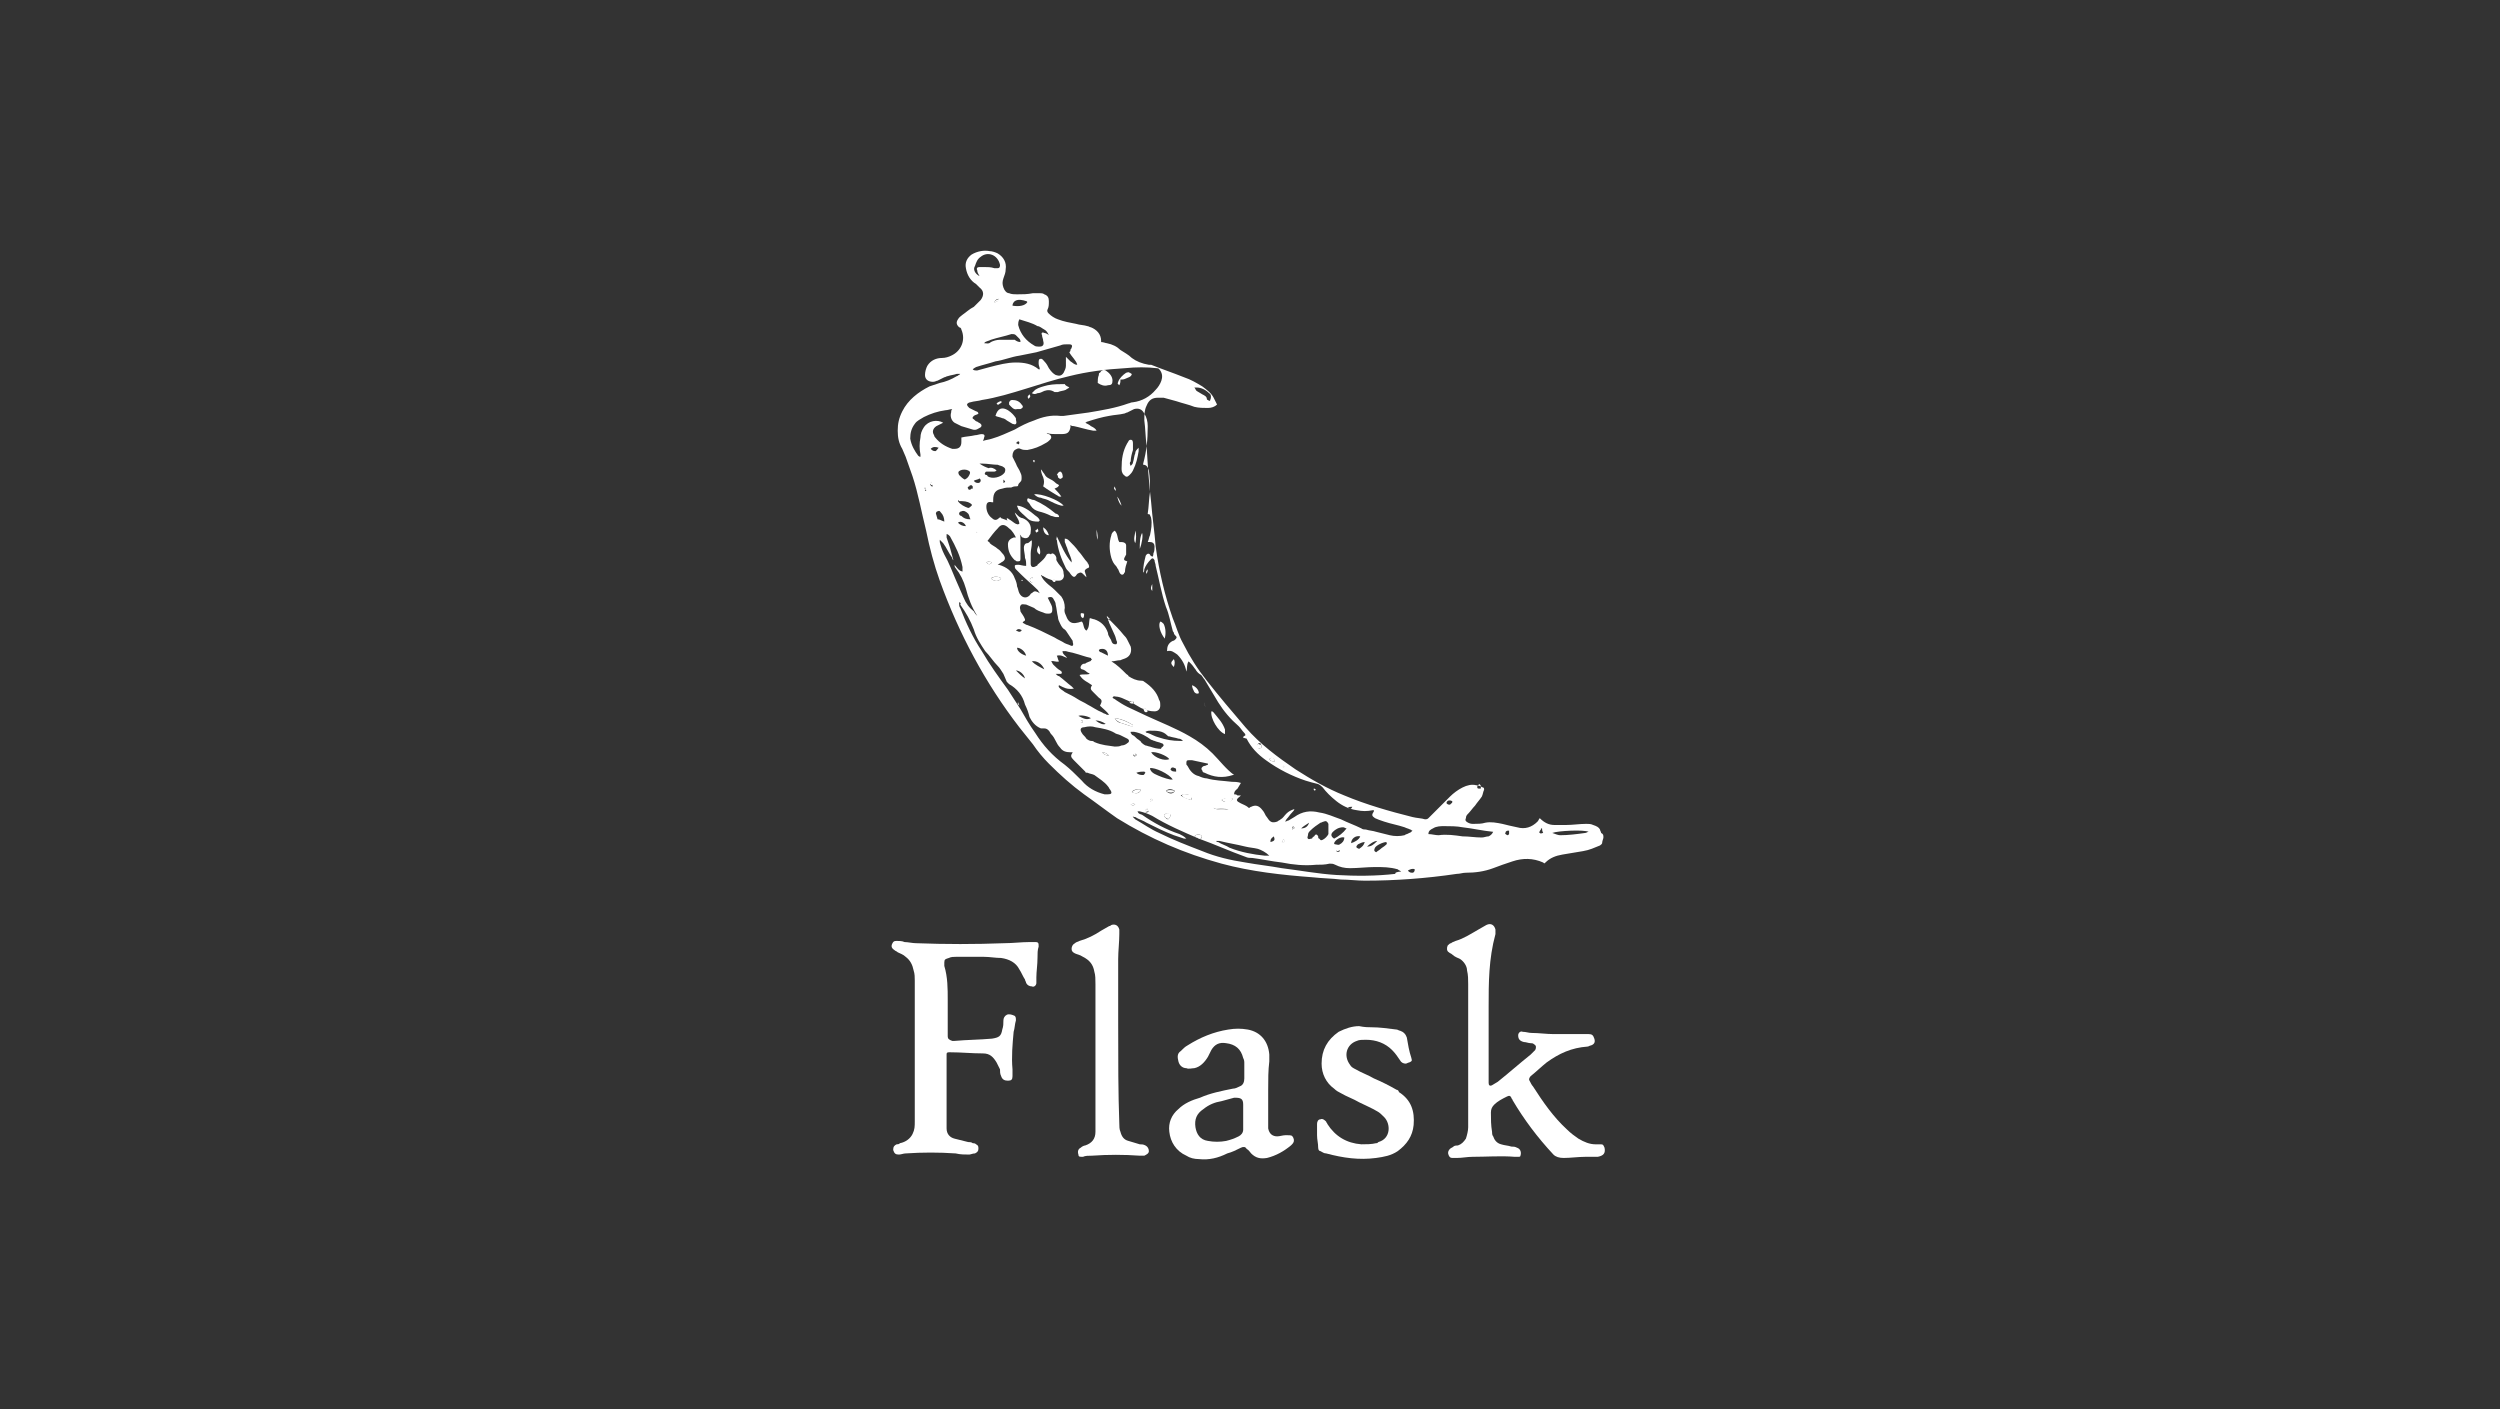<?xml version="1.0" encoding="utf-8"?>
<!-- Generator: Adobe Illustrator 25.0.0, SVG Export Plug-In . SVG Version: 6.00 Build 0)  -->
<svg version="1.1" id="Layer_1" xmlns="http://www.w3.org/2000/svg" xmlns:xlink="http://www.w3.org/1999/xlink" x="0px" y="0px"
	 viewBox="0 0 220 124" style="enable-background:new 0 0 220 124;" xml:space="preserve">
<rect x="0" y="0" width="220" height="124" fill="#333333" stroke="none"/>
<style type="text/css">
	.st0{fill:#FFFFFF;}
</style>
<g>
	<path class="st0" d="M141.1,73.7c0,0.1-0.1,0.3-0.1,0.4c0,0.2-0.1,0.2-0.2,0.3c-0.5,0.2-0.9,0.4-1.5,0.5c-0.6,0.1-1.2,0.2-1.8,0.3
		c-0.6,0.1-1.1,0.3-1.5,0.7c-0.1,0.1-0.1,0.1-0.2,0c-0.9-0.4-1.8-0.4-2.7-0.1c-0.6,0.2-1.2,0.4-1.7,0.6c-0.8,0.3-1.6,0.4-2.4,0.4
		c-0.3,0-0.5,0.1-0.8,0.1c-2.7,0.4-5.4,0.6-8.1,0.6c-0.7,0-1.4-0.1-2.1-0.1c-0.8-0.1-1.6-0.1-2.5-0.2c-2.7-0.2-5.4-0.5-8-1.2
		c-3.3-0.9-6.3-2.2-9.2-4c-1-0.7-1.9-1.4-2.9-2.1c-1.1-0.8-2.1-1.7-3.1-2.7c-0.5-0.5-1-1.1-1.4-1.7c-0.4-0.5-0.8-1-1.2-1.5
		c-3-3.9-5.3-8.2-7-12.9c-0.5-1.4-0.9-2.9-1.2-4.4c-0.4-1.6-0.7-3.3-1.2-4.8c-0.2-0.6-0.4-1.1-0.6-1.7c-0.1-0.2-0.2-0.5-0.3-0.7
		c-0.3-0.5-0.4-1-0.4-1.6c0-0.6,0.1-1.1,0.4-1.7c0.5-1,1.4-1.7,2.4-2.2c0.3-0.1,0.6-0.2,0.9-0.3c0.5-0.1,1-0.3,1.5-0.6
		c0.1,0,0.1-0.1,0.2-0.1c0,0,0,0,0.1-0.1c-0.1,0-0.2,0-0.3,0c-0.3,0.1-0.5,0.1-0.8,0.2c-0.1,0-0.2,0.1-0.3,0.1
		c-0.2,0.1-0.4,0.2-0.6,0.3c-0.1,0-0.2,0.1-0.4,0.1c-0.4,0-0.7-0.2-0.7-0.6c0-0.3,0.1-0.6,0.2-0.8c0.3-0.5,0.8-0.7,1.3-0.7
		c0.3,0,0.6-0.1,0.8-0.2c0.9-0.4,1.3-1.4,0.9-2.3c0-0.1-0.1-0.2-0.2-0.2c-0.2-0.2-0.3-0.4-0.1-0.7c0.1-0.2,0.3-0.3,0.4-0.4
		c0.3-0.2,0.6-0.5,1-0.7c0.2-0.2,0.4-0.4,0.6-0.6c0.3-0.4,0.3-0.8-0.1-1.1c-0.1-0.1-0.2-0.2-0.3-0.3c-0.5-0.3-0.8-0.8-0.9-1.4
		c-0.1-0.5,0.1-0.9,0.5-1.2c0.5-0.3,1.1-0.4,1.6-0.3c0.2,0,0.5,0.1,0.7,0.2c0.5,0.3,0.8,0.8,0.7,1.4c0,0.3-0.1,0.5-0.2,0.8
		c-0.1,0.3-0.1,0.5,0,0.8c0.1,0.3,0.3,0.5,0.5,0.5c0.2,0.1,0.5,0.1,0.7,0.1c0.5,0,0.9,0,1.4-0.1c0.2,0,0.4,0,0.6,0
		c0.1,0,0.3,0,0.4,0.1c0.3,0.1,0.4,0.3,0.4,0.6c0,0.3,0,0.5-0.1,0.7c-0.1,0.2,0,0.3,0.1,0.4c0.2,0.2,0.5,0.4,0.8,0.5
		c0.5,0.2,1.1,0.3,1.6,0.4c0.3,0.1,0.7,0.1,1,0.2c0.1,0,0.2,0.1,0.3,0.1c0.5,0.2,0.9,0.6,0.9,1.2c0,0,0,0.1,0,0.1
		c0.2,0,0.4,0.1,0.5,0.1c0.5,0.1,0.9,0.3,1.2,0.6c0.3,0.2,0.7,0.4,1,0.7c0.4,0.3,0.9,0.5,1.5,0.6c0.1,0,0.1,0,0.2,0
		c1,0.4,1.9,0.7,2.9,1.1c0.6,0.2,1.1,0.5,1.6,0.8c0.4,0.3,0.8,0.6,1,1c0.1,0.2,0.2,0.4,0.3,0.6c-0.2,0.2-0.5,0.3-0.8,0.3
		c-0.4,0-0.8,0-1.2-0.1c-0.5-0.2-1-0.3-1.6-0.5c-0.4-0.1-0.7-0.2-1.1-0.3c-0.2,0-0.4,0-0.5,0c-0.5,0-0.8,0.2-1,0.7
		c-0.2,0.4-0.2,0.8-0.2,1.3c0.1,0.7,0.1,1.5,0.2,2.2c0.1,1.7,0.2,3.3,0.4,5c0.1,1.3,0.3,2.6,0.4,3.9c0.3,2.2,0.8,4.3,1.5,6.3
		c0.3,0.7,0.5,1.5,0.9,2.2c0.6,1.2,1.3,2.3,2.1,3.3c1.1,1.4,2.2,2.7,3.4,4.1c1.3,1.5,2.8,2.6,4.4,3.7c1.4,0.9,2.8,1.7,4.3,2.3
		c1.9,0.8,4,1.4,6,1.9c0.4,0.1,0.8,0.1,1.1,0.2c0.1,0,0.2,0,0.3-0.1c0.2-0.2,0.5-0.5,0.7-0.7c0.4-0.4,0.8-0.8,1.2-1.2
		c0.3-0.3,0.7-0.6,1.1-0.8c0.4-0.2,0.8-0.3,1.2-0.2c0.2,0,0.4,0.1,0.6,0.2c0.1,0,0.1,0.1,0.1,0.2c-0.1,0.2-0.1,0.4-0.2,0.6
		c-0.2,0.3-0.4,0.5-0.6,0.8c-0.2,0.2-0.4,0.5-0.6,0.7c-0.1,0.1-0.2,0.2-0.2,0.4c-0.1,0.2,0,0.3,0.2,0.4c0.2,0.1,0.3,0.1,0.5,0.1
		c0.3,0,0.7,0,1-0.1c0.5-0.1,1,0,1.5,0.1c0.4,0.1,0.8,0.2,1.3,0.3c0.7,0.2,1.3,0,1.8-0.5c0.1-0.1,0.1-0.2,0.2-0.3
		c0.4,0.4,0.8,0.6,1.3,0.6c0.3,0,0.7,0,1,0c0.6,0,1.2-0.1,1.8-0.1c0.2,0,0.4,0,0.6,0.1c0.3,0.1,0.5,0.2,0.6,0.4
		c0,0.1,0.1,0.2,0.1,0.3C141.1,73.4,141.1,73.5,141.1,73.7z M109.6,64.7c0-0.1-0.1-0.2-0.1-0.2c-0.2-0.2-0.3-0.4-0.5-0.6
		c-0.7-0.6-1.3-1.3-1.8-2.1c-0.4-0.7-0.8-1.3-1.2-2c-0.1-0.1-0.2-0.3-0.3-0.4c-0.2-0.1-0.4-0.3-0.5-0.5c-0.1-0.1-0.2-0.3-0.4-0.5
		c-0.1-0.1-0.1-0.1-0.2-0.2c-0.2,0.3-0.1,0.6-0.2,0.9c-0.1-0.6-0.4-1.1-0.8-1.5c-0.3-0.2-0.5-0.4-0.9-0.3c0-0.4,0.1-0.7,0.5-0.9
		c0.1,0,0.2-0.1,0.2-0.1c0.1-0.1,0.2-0.2,0.1-0.3c-0.1-0.1-0.2-0.2-0.2-0.3c0-0.1-0.1-0.1-0.1-0.2c-0.2-0.7-0.3-1.4-0.6-2.1
		c-0.4-1.2-0.6-2.4-0.9-3.6c0-0.2-0.1-0.3-0.1-0.5c-0.1-0.2-0.2-0.2-0.3-0.1c-0.3,0.3-0.5,0.6-0.6,0.9c0,0.1,0,0.2-0.1,0.3
		c0-0.1,0-0.1,0-0.1c0-0.5,0.1-0.9,0.2-1.3c0-0.1,0.1-0.2,0.1-0.2c0.1-0.1,0.2-0.1,0.3,0c0,0.1,0.1,0.1,0.2,0.2
		c0.1-0.1,0.1-0.2,0.1-0.3c0.1-0.2,0.1-0.4,0.1-0.6c0-0.2-0.1-0.4-0.4-0.4c-0.1,0-0.1,0-0.2,0c0.1-0.2,0.1-0.4,0.2-0.6
		c0.1-0.5,0.2-1,0.1-1.5c0-0.1-0.1-0.2-0.1-0.3c-0.1-0.1-0.2,0-0.2-0.1c0.1-0.6,0.1-1.3,0.2-1.9c0-0.6,0-1.3-0.1-1.9
		c-0.1-0.3-0.2-0.5-0.5-0.5c0,0,0-0.1,0-0.1c0.3-1.1,0.4-2.1,0.4-3.3c0-0.4-0.1-0.8-0.3-1.1c-0.2-0.4-0.5-0.5-0.9-0.4
		c-0.2,0.1-0.4,0.2-0.6,0.3c-0.1,0-0.2,0.1-0.3,0.1c-0.4,0.1-0.8,0.1-1.3,0.2c-0.6,0.1-1.3,0.3-1.9,0.5c-0.1,0-0.1,0.1-0.2,0.1
		c0.2,0.1,0.4,0.2,0.5,0.3c0.2,0.1,0.4,0.2,0.5,0.4c-0.1,0-0.2,0-0.3,0c-0.6-0.1-1.2-0.3-1.7-0.4c-0.1,0-0.2,0-0.3-0.1
		c0,0.1,0,0.1,0,0.2c-0.1,0.5-0.3,0.6-0.8,0.6c-0.2,0-0.4,0-0.5,0c-0.3,0-0.5,0-0.8-0.1c0.1,0.1,0.1,0.1,0.2,0.1
		c0.2,0.1,0.3,0.3,0.1,0.5c-0.1,0.1-0.2,0.2-0.4,0.3c-0.5,0.3-1,0.5-1.6,0.6c-0.2,0-0.4,0-0.6-0.1c-0.2-0.1-0.3,0-0.5,0.1
		c-0.2,0.2-0.2,0.4-0.2,0.6c0.1,0.2,0.2,0.4,0.3,0.6c0.1,0.3,0.3,0.5,0.4,0.8c0.1,0.2,0.1,0.3,0.1,0.5c0,0.1,0,0.2-0.1,0.3
		c-0.1,0.1-0.2,0.2-0.2,0.3c0,0.1-0.1,0.1-0.2,0.1c-0.1,0-0.2,0-0.4,0.1c-0.3,0-0.5,0-0.8,0.1c-0.6,0.1-0.8,0.4-0.8,1
		c0,0.1,0,0.1,0,0.2c-0.1,0-0.1,0-0.1,0c-0.4-0.1-0.5,0.1-0.5,0.4c0,0.4,0.2,0.8,0.5,1c0.2,0.2,0.4,0.2,0.6,0c0.1-0.1,0.2-0.1,0.2,0
		c0.3,0.1,0.6,0.2,0.9,0.4c0.5,0.3,0.8,0.8,0.8,1.4c0,0.6,0,1.2,0,1.8c0,0.2-0.1,0.2-0.3,0.2c-0.1,0-0.1-0.1-0.2-0.1
		c-0.4-0.4-0.6-0.8-0.6-1.4c0-0.3,0.2-0.5,0.5-0.6c0.1,0,0.1,0,0.2,0c-0.1-0.2-0.3-0.6-0.6-0.8c-0.4-0.4-0.7-0.4-1,0
		c-0.3,0.3-0.6,0.7-0.9,1.1c0.1,0.1,0.2,0.1,0.2,0.2c0.2,0.2,0.5,0.3,0.7,0.5c0.2,0.1,0.3,0.3,0.5,0.5c0.2,0.3,0.2,0.5-0.2,0.7
		c-0.1,0.1-0.2,0.1-0.3,0.2c0,0,0,0,0,0c0,0,0,0,0.1,0c0.7,0.2,1.2,0.6,1.4,1.2c0.1,0.2,0.2,0.5,0.2,0.7c0.1,0.2,0.1,0.4,0.2,0.6
		c0.2,0.4,0.6,0.5,0.9,0.2c0.1-0.1,0.1-0.2,0.2-0.2c0.2-0.2,0.3-0.2,0.5-0.1c0.1,0,0.1,0.1,0.2,0.1c-0.1-0.1-0.1-0.2-0.2-0.3
		c-0.5-0.5-1-0.9-1.5-1.4c-0.1-0.1-0.3-0.3-0.4-0.4c-0.1-0.1-0.1-0.2-0.1-0.3c0-0.1,0.2-0.1,0.3-0.1c0.2,0,0.4,0.1,0.7,0.1
		c0-0.3,0-0.5-0.1-0.7c0-0.3-0.1-0.6-0.1-0.9c0-0.2,0.1-0.4,0.3-0.4c0.1,0,0.2-0.1,0.3-0.2c0,0,0.1,0,0.1-0.1c0,0.1,0,0.2,0,0.3
		c0,0.3-0.1,0.6-0.1,0.9c0,0.3,0,0.6,0,0.9c0,0.3,0.2,0.4,0.5,0.2c0,0,0.1,0,0.1-0.1c0.2-0.2,0.5-0.4,0.7-0.7c0-0.1,0.1-0.1,0.1-0.2
		c0.1-0.1,0.3-0.1,0.4,0c0.1,0.1,0.2,0.2,0.3,0.3c0.2,0.2,0.3,0.5,0.5,0.7c0.2,0.2,0.3,0.4,0.3,0.7c0.1,0.3-0.1,0.6-0.4,0.6
		c-0.2,0-0.3,0-0.5,0c-0.3-0.1-0.6-0.2-0.9-0.4c-0.1,0-0.1-0.1-0.2-0.1c0.1,0.3,0.3,0.5,0.5,0.7c0.2,0.2,0.5,0.4,0.7,0.6
		c0.2,0.2,0.4,0.4,0.6,0.6c0.2,0.3,0.3,0.6,0.3,1c-0.1,0.4,0.1,0.6,0.2,0.9c0.2,0.4,0.5,0.5,0.9,0.4c0.1,0,0.3-0.1,0.4-0.1
		c0.2,0.2,0.1,0.6,0.4,0.8c0.3-0.3,0.2-0.7,0.3-1.1c0.1,0,0.3,0.1,0.4,0.1c0.6,0.2,1,0.6,1.2,1.2c0,0.2,0.1,0.3,0.2,0.5
		c0.1,0.1,0.1,0.3,0.2,0.4c0.1,0.1,0.2,0.1,0.3,0.1c0.1,0,0.1-0.2,0.1-0.2c-0.1-0.2-0.1-0.4-0.2-0.6c-0.2-0.4-0.3-0.7-0.5-1.1
		c0-0.1-0.1-0.2-0.1-0.3c0,0,0,0,0,0c0.1,0,0.1,0.1,0.2,0.1c0.4,0.4,0.8,0.8,1.2,1.3c0.1,0.1,0.2,0.2,0.3,0.4
		c0.1,0.2,0.2,0.4,0.3,0.6c0.1,0.4,0,0.8-0.4,1c-0.2,0.1-0.3,0.1-0.5,0.2c-0.3,0-0.5,0.1-0.8,0.1c0.5,0.3,0.9,0.7,1.3,1.1
		c0.1,0.1,0.2,0.1,0.2,0.2c0.3,0.2,0.7,0.4,1.1,0.4c0.1,0,0.2,0,0.3,0.1c0.6,0.4,1.1,0.9,1.3,1.6c0.1,0.1,0.1,0.3,0.1,0.5
		c0,0.3-0.2,0.5-0.5,0.5c-0.4,0-0.8-0.1-1.2-0.3c-0.5-0.3-1-0.6-1.5-0.8c-0.2-0.1-0.5-0.2-0.7-0.2c-0.1,0-0.2-0.1-0.3,0.1
		c0.1,0.1,0.2,0.1,0.3,0.2c0.3,0.2,0.6,0.4,1,0.6c0.6,0.3,1.1,0.5,1.7,0.8c1.3,0.6,2.6,1.1,3.8,1.8c0.7,0.4,1.4,0.9,2,1.5
		c0.6,0.6,1.2,1.4,1.9,1.9c0,0-0.1,0-0.1,0c-0.9,0.3-1.7,0.2-2.5-0.2c-0.1,0-0.2-0.1-0.2-0.2c-0.1-0.1-0.1-0.2,0-0.3
		c0.1-0.1,0.2-0.1,0.2-0.1c0.1,0,0.2-0.1,0.3-0.1c0,0,0,0,0-0.1c-0.5-0.1-0.9-0.2-1.4-0.3c-0.1,0-0.2,0-0.3,0
		c-0.2,0-0.2,0.1-0.2,0.3c0,0.1,0,0.1,0.1,0.2c0.2,0.4,0.5,0.8,1,0.9c0.2,0.1,0.5,0.2,0.7,0.2c0.7,0.2,1.4,0.2,2.2,0.3
		c0.2,0,0.5,0,0.8,0.1c-0.1,0.2-0.2,0.3-0.3,0.5c-0.1,0.1-0.3,0.2-0.3,0.5c0.1,0,0.2,0,0.3,0.1c0.1,0,0.2,0,0.3,0
		c-0.1,0.1-0.1,0.1-0.1,0.1c-0.4,0.3-0.3,0.4,0.1,0.6c0.2,0.1,0.5,0.2,0.7,0.4c0.1,0,0.1-0.1,0.2-0.1c0.4-0.2,0.7-0.1,1,0.3
		c0.1,0.1,0.2,0.3,0.3,0.5c0.1,0.1,0.2,0.3,0.3,0.4c0.2,0.2,0.4,0.2,0.7,0.1c0.1-0.1,0.2-0.1,0.3-0.2c0.2-0.1,0.3-0.3,0.5-0.5
		c0.2-0.2,0.4-0.3,0.7-0.4c0,0.1-0.1,0.2-0.2,0.3c-0.2,0.2-0.3,0.4-0.5,0.6c0,0.1-0.1,0.1-0.1,0.2c0,0,0,0,0,0
		c0.1,0,0.2-0.1,0.3-0.1c0.2-0.1,0.3-0.2,0.5-0.3c0.7-0.5,1.4-0.6,2.2-0.4c0.7,0.1,1.3,0.4,1.9,0.6c0.6,0.3,1.2,0.5,1.8,0.8
		c0.1,0.1,0.3,0.1,0.4,0.1c0.3,0.1,0.6,0.1,0.9,0.2c0.4,0.1,0.8,0.2,1.2,0.3c0.4,0.1,0.9,0.1,1.3,0c0.1-0.1,0.3-0.1,0.4-0.2
		c0.1,0,0.2-0.1,0.3-0.2c-0.1,0-0.1-0.1-0.2-0.1c-0.2-0.1-0.3-0.1-0.5-0.2c-0.6-0.2-1.2-0.3-1.8-0.5c-0.3-0.1-0.6-0.2-0.8-0.3
		c-0.3-0.2-0.3-0.3-0.1-0.6c0,0,0,0,0-0.1c0,0-0.1,0-0.1,0c-0.5,0.1-0.9,0.1-1.4,0c-0.7-0.1-1.3-0.4-1.8-0.8
		c-0.5-0.4-0.9-0.8-1.2-1.2c-0.1-0.1-0.2-0.2-0.4-0.3c-0.4-0.1-0.8-0.2-1.1-0.3c-1.2-0.4-2.4-1-3.5-1.8c-0.7-0.5-1.3-1.1-1.7-1.9
		C109.3,64.9,109.3,64.9,109.6,64.7z M86.5,38.8c0.3-0.1,0.5-0.1,0.8-0.2c0.7-0.2,1.3-0.5,2-0.8c0.5-0.3,1.1-0.6,1.7-0.8
		c0.7-0.3,1.5-0.5,2.3-0.4c0.1,0,0.2,0,0.3,0c0.7-0.1,1.5-0.2,2.2-0.3c1.2-0.2,2.4-0.4,3.5-0.8c0.1,0,0.2-0.1,0.4-0.1
		c0.8-0.1,1.5-0.5,2-1.1c0.2-0.2,0.4-0.5,0.5-0.8c0.1-0.3,0.1-0.6-0.1-0.9c-0.1-0.1-0.1-0.2-0.3-0.2c-0.9-0.1-1.8-0.1-2.8,0
		c-1.7,0.1-3.3,0.3-4.9,0.7c-1.3,0.3-2.5,0.7-3.8,1.1c-1.3,0.4-2.6,0.8-3.9,1c-0.3,0.1-0.7,0.1-1,0.2c-0.1,0-0.3,0.1-0.3,0.2
		c0,0.1,0.1,0.2,0.2,0.3c0.2,0.1,0.4,0.2,0.6,0.3c0.1,0,0.2,0.1,0.2,0.2c-0.1,0.1-0.3,0.1-0.4,0.2c-0.1,0.1-0.2,0.2,0,0.3
		c0.1,0.1,0.2,0.2,0.3,0.2c0.1,0.1,0.2,0.1,0.3,0.2c0.1,0.1,0.1,0.2,0,0.3c-0.2,0.1-0.4,0.3-0.7,0.2c-0.3-0.1-0.7-0.2-1-0.3
		c-0.2-0.1-0.4-0.2-0.6-0.3c-0.3-0.2-0.4-0.6-0.3-0.9c0-0.1,0-0.2,0.1-0.3c-0.2,0-0.4,0.1-0.6,0.1c-0.7,0.1-1.3,0.3-1.9,0.6
		c-0.3,0.2-0.6,0.3-0.8,0.6c-0.3,0.4-0.4,0.8-0.4,1.3c0.1,0.6,0.4,1.1,0.7,1.5c0,0,0.1,0.1,0.2,0.1c0-0.1,0-0.1,0-0.1
		c0,0,0-0.1,0-0.1c-0.1-0.5-0.1-1,0-1.5c0-0.3,0.1-0.6,0.3-0.9c0.4-0.6,1.2-0.7,1.7-0.4c-0.2,0.1-0.4,0.2-0.6,0.3
		c-0.3,0.2-0.4,0.5-0.2,0.8c0,0.1,0.1,0.2,0.1,0.2c0.4,0.5,0.9,0.8,1.5,1c0.1,0,0.2,0,0.2,0c0.4,0,0.6-0.2,0.6-0.6
		c0-0.1,0-0.3,0-0.4c0.4-0.1,0.8-0.1,1.2-0.2c0.2,0,0.4-0.1,0.6-0.1c0.2,0,0.3,0.1,0.2,0.3C86.6,38.5,86.6,38.6,86.5,38.8z
		 M123.3,76.7C123.3,76.7,123.3,76.6,123.3,76.7c-0.1-0.1-0.2-0.1-0.3-0.2c-0.7-0.2-1.3-0.2-2-0.2c-0.7,0-1.5,0.1-2.2,0.1
		c-0.5,0-0.9-0.1-1.3-0.3c-0.2-0.1-0.3-0.1-0.5-0.1c-0.4,0.1-0.8,0.1-1.2,0.1c-1,0.1-2,0-3-0.2c-0.9-0.1-1.8-0.3-2.6-0.4
		c-0.2,0-0.4,0-0.6-0.1c-1.4-0.5-2.7-1.1-4.1-1.6c-1.4-0.6-2.8-1.2-4.1-2c-0.4-0.2-0.7-0.3-1.1-0.4c0,0-0.1,0-0.2,0
		c0.1,0.2,0.1,0.2,0.4,0.3c1,0.7,2.1,1.3,3.3,1.7c0.2,0.1,0.4,0.2,0.6,0.4c-0.1,0-0.2,0-0.2,0c-0.3-0.1-0.6-0.2-0.9-0.3
		c-0.8-0.3-1.6-0.7-2.4-1.1c-0.3-0.2-0.7-0.3-1-0.5c-0.1,0-0.2,0-0.2-0.1c0,0,0,0,0,0.1c0.1,0.1,0.1,0.1,0.2,0.2
		c0.7,0.4,1.4,0.9,2.1,1.2c1.2,0.6,2.5,1.1,3.8,1.6c1.2,0.5,2.5,0.8,3.8,1c1.1,0.2,2.1,0.3,3.2,0.5c1.6,0.2,3.2,0.5,4.8,0.6
		c1.7,0.1,3.5,0.1,5.2-0.1C122.7,76.8,123,76.7,123.3,76.7z M84.4,53C84.4,53,84.4,53,84.4,53c0,0.2,0,0.4,0.1,0.5
		c0.5,1.3,1.1,2.6,1.9,3.8c0.7,1.2,1.5,2.3,2.3,3.4c0.4,0.6,0.7,1.1,1.1,1.7c0.4,0.7,0.8,1.4,1.3,2.1c0.7,1.1,1.5,2,2.6,2.8
		c0.5,0.4,0.9,0.8,1.3,1.2c0.1,0.1,0.1,0.1,0.2,0.2c0.5,0.6,1.2,1,2,1.2c0.1,0,0.2,0,0.3,0c0.3,0,0.4-0.1,0.2-0.4
		c-0.1-0.1-0.1-0.2-0.2-0.3c-0.3-0.4-0.8-0.7-1.2-1c-0.2-0.1-0.4-0.1-0.6-0.2c-0.1,0-0.2,0-0.2-0.1c-0.2-0.2-0.4-0.4-0.6-0.6
		c-0.1-0.1-0.3-0.3-0.4-0.4c-0.3-0.3-0.3-0.4-0.1-0.7c-0.1,0-0.1,0-0.2,0c-0.4,0-0.7-0.1-0.9-0.4c-0.2-0.2-0.3-0.4-0.4-0.6
		c-0.1-0.2-0.2-0.4-0.4-0.6c-0.1-0.1-0.1-0.2-0.2-0.3c-0.1-0.1-0.2-0.2-0.4-0.2c-0.1,0-0.2,0-0.3,0c-0.5-0.2-0.8-0.6-1-1
		c-0.1-0.4-0.2-0.7-0.4-1.1c-0.2-0.8-0.7-1.4-1.4-1.8c-0.1-0.1-0.1-0.1-0.2-0.2c-0.1-0.2-0.2-0.5-0.3-0.7c-0.2-0.3-0.3-0.5-0.5-0.7
		c-0.4-0.4-0.7-0.9-1.1-1.3c-0.4-0.6-0.8-1.2-1-1.9c-0.3-0.8-0.7-1.5-1.2-2.2C84.6,53.1,84.5,53,84.4,53z M93.2,60.3
		c-0.1,0.1,0,0.2,0.1,0.3c0.1,0.1,0.3,0.2,0.4,0.3c0.4,0.2,0.8,0.4,1.1,0.6c0.3,0.2,0.6,0.3,0.9,0.5c0.4,0.2,0.8,0.5,1.3,0.7
		c0.1,0.1,0.3,0.1,0.4,0.2c0,0,0.1,0,0.2,0c-0.2-0.3-0.5-0.5-0.8-0.8c0.2-0.4,0.2-0.5-0.1-0.7c-0.1-0.1-0.2-0.2-0.2-0.2
		c-0.1-0.1-0.2-0.2-0.3-0.3c-0.2-0.2-0.3-0.3-0.1-0.6c-0.4-0.3-0.8-0.4-1.1-0.9c0.3-0.1,0.6,0,0.9-0.1c-0.1-0.1-0.2-0.1-0.3-0.2
		c-0.1-0.1-0.3-0.2-0.4-0.2c-0.2-0.1-0.1-0.3,0-0.4c0.1-0.1,0.2-0.1,0.3-0.1c0.1-0.1,0.2-0.1,0.4-0.2c0.1,0,0.1-0.1,0.2-0.2
		c-0.1,0-0.1-0.1-0.1-0.1c-0.5-0.1-1-0.3-1.4-0.4c-0.3-0.1-0.5-0.1-0.8-0.2c-0.1,0-0.2,0-0.3,0c0,0.3,0.3,0.4,0.4,0.6
		c-0.3-0.1-0.5-0.3-0.9-0.2c0.1,0.2,0.1,0.4,0.2,0.5c-0.3,0.1-0.5-0.1-0.7,0c0.1,0.1,0.1,0.2,0.2,0.3c0.2,0.2,0.4,0.4,0.6,0.5
		c0.1,0.1,0.2,0.1,0.1,0.3c-0.2,0-0.3,0-0.5,0c0.1,0.1,0.2,0.2,0.3,0.2c0.4,0.3,0.7,0.6,1.1,0.9c0.1,0.1,0.2,0.2,0.2,0.2
		c0,0,0,0,0,0C93.9,60.7,93.6,60.5,93.2,60.3z M85.6,32.5c0.1,0.1,0.2,0.1,0.4,0.1c0.4-0.1,0.7-0.2,1.1-0.3c0.8-0.2,1.5-0.4,2.3-0.4
		c0.7,0,1.4,0.1,2,0.6c0,0,0,0,0.1,0c0-0.2-0.1-0.3-0.1-0.5c0-0.2,0-0.4,0.1-0.4c0.2-0.1,0.3,0.1,0.4,0.2c0.2,0.2,0.3,0.4,0.4,0.6
		c0.2,0.3,0.4,0.5,0.6,0.6c0.3,0.1,0.5,0.1,0.7-0.2c0.1-0.2,0.2-0.4,0.2-0.6c0-0.3,0-0.5,0-0.8c0.1,0.1,0.3,0.3,0.4,0.4
		c0.2,0.1,0.3,0.3,0.6,0.3c-0.1-0.4-0.5-0.7-0.7-1.1c0.1-0.1,0.1-0.1,0.1-0.2c0-0.1,0.1-0.1,0.1-0.2c0.1-0.2,0-0.3-0.2-0.3
		c-0.1,0-0.2,0-0.2,0c-0.2,0-0.4,0-0.6,0.1c-0.7,0.2-1.4,0.4-2.1,0.6c-0.5,0.1-1,0.2-1.5,0.3c-0.7,0.1-1.4,0.4-2.1,0.5
		c-0.6,0.2-1.1,0.3-1.7,0.5C85.9,32.3,85.7,32.4,85.6,32.5z M90,54.8c0.2,0.1,0.3,0.2,0.4,0.2c0.8,0.3,1.6,0.7,2.4,1.1
		c0.3,0.2,0.6,0.3,0.9,0.5c0.2,0.1,0.3,0.1,0.5,0.2c0.2,0.1,0.3,0,0.2-0.3c0,0,0-0.1,0-0.1c-0.2-0.3-0.4-0.6-0.6-0.9
		c0,0-0.1-0.1-0.1-0.1c-0.2-0.1-0.3-0.3-0.4-0.5c-0.1-0.2-0.2-0.4-0.2-0.6c-0.1-0.4-0.1-0.7-0.2-1.1c0-0.2-0.1-0.3-0.2-0.5
		c-0.1-0.2-0.3-0.2-0.5-0.1c0.1,0.2,0.2,0.4,0.3,0.6c0.1,0.2,0.1,0.3,0.1,0.5c0,0.2-0.1,0.3-0.3,0.3c-0.2,0-0.3,0-0.5-0.1
		c-0.3-0.1-0.6-0.2-0.8-0.4c-0.2-0.1-0.5-0.2-0.7-0.3c-0.2,0-0.4-0.1-0.5,0.1c-0.1,0.2,0,0.3,0,0.5c0.1,0.2,0.3,0.4,0.4,0.7
		c0,0,0,0,0,0.1C90.1,54.7,90,54.7,90,54.8z M86,54.2C86,54.2,86.1,54.2,86,54.2c-0.5-0.8-0.8-1.6-1-2.4c-0.2-0.7-0.5-1.3-0.9-1.8
		C84,49.9,84,49.8,84,49.7c0.4,0.5,0.4,0.5,0.7,0.6c0-0.1,0-0.1,0-0.1c0-0.1,0-0.2,0-0.3c-0.2-1-0.6-1.8-1.1-2.7
		c0,0-0.1-0.1-0.1-0.1c0,0-0.1-0.1-0.2-0.1c0,0.1,0,0.2,0,0.3c0.1,0.3,0.2,0.6,0.3,0.9c0.1,0.4,0.2,0.7,0.3,1.1
		c-0.1-0.1-0.1-0.1-0.1-0.2c-0.3-0.4-0.5-0.9-0.8-1.3c-0.1-0.1-0.2-0.2-0.3-0.3c0,0.1,0,0.2,0,0.2c0.1,0.4,0.2,0.7,0.4,1.1
		c0.4,0.7,0.7,1.5,1,2.2c0.2,0.5,0.5,1.1,0.7,1.6c0.2,0.5,0.5,0.9,0.9,1.2C85.8,54,85.9,54.1,86,54.2z M98.1,65.7
		c0.2,0,0.4,0,0.6-0.1c0.2,0,0.4-0.1,0.5-0.2c0.2-0.1,0.2-0.3,0-0.4c-0.2-0.1-0.4-0.2-0.6-0.3c-0.2-0.1-0.4-0.1-0.5-0.2
		c-0.5-0.3-1.1-0.4-1.7-0.5c-0.3-0.1-0.6-0.1-1,0c-0.3,0-0.4,0.2-0.2,0.5c0.1,0.2,0.3,0.3,0.4,0.5c0.1,0.1,0.3,0.2,0.4,0.2
		c0.1,0,0.2,0,0.3,0.1C97,65.6,97.5,65.6,98.1,65.7z M89.7,28.1c-0.1,0.2-0.1,0.4-0.1,0.5c0.2,0.8,0.7,1.4,1.4,1.8
		c0.1,0.1,0.3,0.1,0.5,0.1c0.3,0,0.4-0.2,0.3-0.5c0-0.2-0.1-0.3-0.1-0.5c-0.1-0.2,0-0.3,0.2-0.2c0.1,0,0.3,0.1,0.4,0.2
		c-0.1-0.2-0.2-0.4-0.4-0.5c-0.2-0.1-0.4-0.3-0.6-0.3C90.8,28.4,90.3,28.3,89.7,28.1z M131.4,73.2C131.4,73.2,131.3,73.2,131.4,73.2
		c-1-0.1-1.8-0.3-2.7-0.4c-0.5-0.1-1.1-0.1-1.6-0.1c-0.3,0-0.7,0-1,0.2c-0.2,0.1-0.4,0.2-0.4,0.5c0.3,0,0.6,0.1,0.9,0.1
		c0.7-0.1,1.4,0,2.1,0.1c0.6,0,1.1,0.1,1.7,0.1c0.2,0,0.4-0.1,0.6-0.1C131.2,73.5,131.3,73.4,131.4,73.2z M86.2,24.3
		c-0.1-0.2-0.2-0.3-0.2-0.5c-0.1-0.2,0-0.3,0.2-0.3c0.1,0,0.3,0,0.4,0c0.3,0,0.6,0,0.9,0.1c0.1,0,0.2,0,0.3,0c0.2,0,0.2-0.2,0.2-0.3
		c-0.2-0.9-1.1-1.2-1.7-0.7c-0.3,0.2-0.4,0.5-0.5,0.8C85.6,23.7,85.8,24.1,86.2,24.3z M116.9,73.1C116.9,73.1,116.9,73,116.9,73.1
		c0-0.1,0-0.3,0-0.4c0-0.1,0-0.1,0-0.2c-0.1-0.2-0.2-0.3-0.4-0.2c-0.1,0-0.2,0.1-0.3,0.1c-0.3,0.2-0.6,0.4-0.9,0.7
		c-0.1,0.1-0.2,0.2-0.2,0.4c0,0.1-0.1,0.2,0,0.3c0.1,0.1,0.2,0,0.3,0c0,0,0.1,0,0.1-0.1c0.1-0.1,0.2-0.1,0.2-0.2
		c0.1-0.1,0.2-0.1,0.3,0.1c0,0.1,0,0.2,0.1,0.2c0.1,0.1,0.1,0.2,0.3,0.1c0.2-0.1,0.4-0.3,0.5-0.5C116.9,73.4,116.9,73.2,116.9,73.1z
		 M111.7,75.3C111.7,75.3,111.7,75.3,111.7,75.3c-0.3-0.3-0.7-0.5-1-0.6c-0.4-0.1-0.7-0.1-1.1-0.2c-0.8-0.2-1.5-0.3-2.3-0.5
		c-0.1,0-0.2,0-0.3,0c0.1,0.1,0.1,0.1,0.2,0.1c0.3,0.2,0.7,0.3,1,0.5c1,0.4,2.1,0.6,3.1,0.7C111.5,75.3,111.6,75.3,111.7,75.3z
		 M87.7,41.4C87.7,41.4,87.7,41.4,87.7,41.4c-0.1,0.1-0.2,0.1-0.2,0.1c-0.2,0-0.4,0-0.6,0c-0.1,0-0.2,0-0.2,0.1
		c-0.1,0.1,0,0.2,0.1,0.2c0,0,0.1,0,0.1,0.1c0.4,0.3,1.2,0.1,1.5-0.3c0,0,0,0,0,0c0.1-0.2,0.1-0.4-0.1-0.5c-0.1-0.1-0.3-0.1-0.5-0.2
		c-0.4,0-0.9-0.1-1.3-0.1c-0.1,0-0.2,0-0.3,0c0.3,0.2,0.5,0.3,0.8,0.4C87.2,41.1,87.5,41.2,87.7,41.4z M102.4,65.6
		c0-0.1-0.1-0.2-0.2-0.2c-0.2-0.1-0.4-0.1-0.6-0.2c-0.1,0-0.2-0.1-0.3-0.1c-0.4-0.3-0.9-0.6-1.5-0.7c-0.1,0-0.2,0-0.3,0
		c0,0,0,0,0,0.1c0.1,0.1,0.1,0.2,0.2,0.2c0.2,0.1,0.3,0.3,0.5,0.4c0.1,0.1,0.2,0.1,0.2,0.2c0.1,0.1,0.2,0.2,0.4,0.3
		c0.1,0,0.3,0.1,0.4,0.1c0.3,0.1,0.6,0.2,1,0.2C102.1,65.8,102.3,65.8,102.4,65.6z M89.8,30.1C89.8,30,89.9,30,89.8,30.1
		c0-0.1,0-0.2-0.1-0.3c-0.1-0.1-0.2-0.2-0.3-0.3c-0.1-0.1-0.2-0.1-0.4-0.1c-0.6,0.2-1.2,0.3-1.8,0.5c-0.2,0.1-0.3,0.1-0.5,0.2
		c0,0-0.1,0.1-0.1,0.1c0.2,0,0.4,0.1,0.6-0.1c0.2-0.1,0.5-0.2,0.8-0.2c0.4,0,0.8,0,1.3,0C89.4,30,89.6,30.1,89.8,30.1z M104.1,65.2
		C104.1,65.2,104.1,65.2,104.1,65.2c-0.1-0.1-0.2-0.2-0.4-0.2c-0.3-0.1-0.5-0.1-0.8-0.2c-0.1,0-0.1,0-0.2-0.1
		c-0.4-0.4-0.9-0.4-1.5-0.4c-0.1,0-0.2,0-0.4,0.1c0.1,0.1,0.1,0.1,0.2,0.1c0.3,0.1,0.6,0.3,1,0.4c0.6,0.2,1.2,0.3,1.8,0.3
		C103.9,65.2,104,65.2,104.1,65.2z M136.6,73.3c0.3,0.1,0.5,0.2,0.7,0.2c0.7,0,1.5-0.1,2.2-0.2c0.1,0,0.2-0.1,0.3-0.1
		C139.4,73,137.1,73.1,136.6,73.3z M105.1,34.1c0.1,0.1,0.1,0.2,0.2,0.3c0.2,0.1,0.3,0.2,0.5,0.3c0.2,0.1,0.4,0.2,0.4,0.4
		c0,0,0,0.1,0.1,0.1c0.1,0.1,0.2,0.1,0.2,0c0.1-0.2,0.1-0.5-0.1-0.6c-0.3-0.3-0.7-0.5-1.1-0.5C105.3,34.1,105.3,34.1,105.1,34.1z
		 M101.2,67.6c0,0.2,0.2,0.4,0.4,0.5c0.4,0.2,0.9,0.4,1.4,0.5c0.1,0,0.1,0,0.2,0C102.9,68.1,101.6,67.5,101.2,67.6z M118.5,72.9
		c-0.1,0-0.2-0.1-0.3-0.1c-0.4,0-0.7,0.2-0.9,0.4c-0.2,0.2-0.2,0.4,0.1,0.6C117.8,73.6,118.2,73.3,118.5,72.9z M84.9,42.2
		c0.2-0.1,0.3-0.2,0.4-0.4c0.1-0.2,0.1-0.3-0.1-0.4c-0.2-0.1-0.5-0.1-0.7,0c-0.2,0.1-0.2,0.2-0.1,0.4C84.6,42,84.7,42.1,84.9,42.2z
		 M89.1,26.9c0.6,0.1,1.1,0,1.3-0.3c0,0,0-0.1-0.1-0.1c-0.3-0.1-0.7-0.2-1,0C89.2,26.6,89.1,26.7,89.1,26.9z M85.4,45.7
		c-0.1-0.2-0.1-0.4-0.2-0.5C85,45,84.8,44.9,84.6,45c-0.1,0-0.2,0.1-0.2,0.2c0,0.1,0.1,0.2,0.2,0.2C84.8,45.6,85,45.7,85.4,45.7z
		 M101.3,66.2c0.3,0.5,1.2,0.8,1.6,0.6C102.7,66.5,101.7,66.1,101.3,66.2z M99.7,63.9C99.7,63.9,99.7,63.8,99.7,63.9
		c0-0.1,0-0.1,0-0.1c-0.5-0.3-0.9-0.5-1.5-0.6c0,0-0.1,0-0.1,0c0.1,0.2,0.3,0.4,0.5,0.4c0.3,0.1,0.6,0.2,0.9,0.3
		C99.6,63.9,99.6,63.9,99.7,63.9z M84.3,44.1C84.3,44.1,84.3,44.1,84.3,44.1c0.2,0.3,0.6,0.5,0.9,0.6c0.1,0,0.2-0.1,0.3-0.2
		c0.1-0.1-0.1-0.2-0.1-0.2c-0.3-0.2-0.6-0.2-1-0.2C84.4,44,84.3,44,84.3,44.1z M121.1,75c0.1-0.1,0.3-0.2,0.4-0.3
		c0.1-0.1,0.3-0.2,0.4-0.3c0.1-0.1,0.2-0.1,0.1-0.3c-0.3,0-0.9,0.3-1,0.5C120.9,74.8,120.9,74.9,121.1,75z M83.1,45.9
		c0-0.3-0.1-0.6-0.3-0.8c-0.1-0.1-0.1-0.2-0.3-0.1c-0.1,0-0.2,0.2-0.1,0.3c0,0.1,0.1,0.3,0.1,0.4C82.7,45.7,82.8,45.8,83.1,45.9z
		 M118.3,73.7C118.3,73.7,118.3,73.7,118.3,73.7c-0.3-0.1-0.8,0.2-0.9,0.5c0,0,0,0.1,0.1,0.1c0.1,0,0.3,0.1,0.4,0
		C118.1,74.2,118.3,74,118.3,73.7z M119.7,73.6c-0.4-0.1-0.8,0.2-0.8,0.6C119.2,74.1,119.6,73.9,119.7,73.6z M104.8,70.4
		c0.1-0.1,0.1-0.2,0-0.3c-0.1-0.1-0.2-0.2-0.4-0.2c-0.2,0-0.3,0-0.5,0.1C104.2,70.2,104.5,70.3,104.8,70.4z M107.5,70.4
		c0.3,0.3,0.8,0.2,1-0.1C108.3,70.2,107.8,70.2,107.5,70.4z M97.5,57.7c0-0.4-0.2-0.6-0.5-0.6c-0.1,0-0.2,0-0.3,0.1
		c0,0.1,0.1,0.2,0.2,0.2C97.1,57.5,97.3,57.6,97.5,57.7z M87.2,50.9c0.3,0.3,0.7,0.3,0.9,0C87.9,50.7,87.4,50.7,87.2,50.9z
		 M90.8,58.2c0.3,0.3,0.7,0.5,1.1,0.7C91.7,58.4,91.2,58.1,90.8,58.2z M120.1,74.1c-0.2,0-0.4,0.1-0.6,0.2c-0.2,0.2-0.2,0.3,0.1,0.4
		C119.9,74.5,120,74.4,120.1,74.1z M90.3,57.7c-0.1-0.4-0.5-0.7-0.8-0.7C89.5,57.3,89.9,57.6,90.3,57.7z M102.8,72.1
		c0.2-0.2,0.2-0.3,0.2-0.4c-0.1-0.1-0.3-0.1-0.4-0.1c-0.2,0.1-0.2,0.2-0.1,0.3C102.6,72,102.7,72.1,102.8,72.1z M96,63.2
		c-0.3-0.2-0.9-0.3-1.1-0.2C95.3,63.2,95.6,63.4,96,63.2z M100.4,69.5c-0.3-0.1-0.7,0-0.8,0.2C100,69.9,100.3,69.8,100.4,69.5z
		 M105.7,73.8c0.1-0.2,0.1-0.3,0-0.3c-0.2-0.1-0.4-0.1-0.6,0.1C105.3,73.7,105.5,73.7,105.7,73.8z M103.4,69.6
		c-0.3-0.2-0.6-0.2-0.8,0C102.9,69.9,103.2,69.9,103.4,69.6z M81.9,39.5c0.1,0.1,0.2,0.2,0.4,0.2c0.1,0,0.2-0.2,0.3-0.3
		C82.3,39.3,82.1,39.3,81.9,39.5z M100,68c0.2,0.2,0.4,0.2,0.6,0.2c0.1,0,0.1-0.1,0.2-0.2c0,0-0.1-0.1-0.1-0.1
		C100.5,67.9,100.3,67.9,100,68z M96.4,63.4c0.4,0.3,0.7,0.4,0.9,0.3C97,63.5,96.7,63.4,96.4,63.4z M121.2,74
		c-0.3,0-0.7,0.3-0.9,0.5C120.7,74.5,120.9,74.3,121.2,74z M85,46.3c-0.1-0.3-0.5-0.5-0.7-0.3C84.5,46.2,84.7,46.3,85,46.3z
		 M111,65.8c0-0.2,0-0.3-0.1-0.4c-0.1,0-0.2,0-0.2,0.1c-0.1,0.1-0.1,0.2,0,0.2C110.7,65.9,110.8,65.9,111,65.8z M85.7,42.3
		c0.1,0.2,0.3,0.2,0.4,0.2c0.1,0,0.2-0.1,0.2-0.2c0-0.1,0-0.1-0.1-0.2C86.1,42.2,85.9,42.2,85.7,42.3z M123.9,76.6
		c0.1,0.2,0.3,0.2,0.4,0.2c0.1,0,0.2-0.1,0.2-0.3C124.3,76.4,124.1,76.5,123.9,76.6z M108.1,71.2c-0.4,0-0.9-0.1-1.3-0.1
		C107.1,71.3,107.8,71.3,108.1,71.2z M90.2,59.7c-0.1-0.4-0.5-0.7-0.8-0.7C89.7,59.3,89.9,59.5,90.2,59.7z M127.8,70.5
		c-0.2-0.1-0.4-0.1-0.5,0.1c0,0,0,0.1,0,0.1c0.1,0.1,0.3,0.2,0.4,0C127.8,70.7,127.8,70.6,127.8,70.5z M85.6,43c0-0.1,0-0.2,0-0.2
		c0,0-0.1-0.1-0.1-0.1c-0.1,0-0.2,0-0.2,0.1c-0.1,0-0.2,0.1-0.1,0.2c0,0.1,0.1,0.1,0.2,0.1C85.4,43,85.5,43,85.6,43z M103.5,67.9
		c0-0.2,0-0.3-0.1-0.3c-0.2-0.1-0.3-0.1-0.4,0.1C103.1,67.9,103.3,67.9,103.5,67.9z M114.5,72.9c0.4,0,0.6-0.2,0.7-0.5
		C114.9,72.6,114.7,72.7,114.5,72.9z M90.9,51.3C91,51.3,91,51.3,90.9,51.3c0-0.2,0-0.3,0-0.4c0-0.1-0.1-0.1-0.2,0
		c-0.1,0.1-0.1,0.3,0,0.3C90.8,51.3,90.9,51.3,90.9,51.3z M132.8,73.1c-0.2,0-0.2,0-0.3,0.1c0,0.1-0.1,0.2,0,0.2
		c0,0,0.1,0.1,0.2,0.1c0,0,0.1-0.1,0.1-0.1C132.8,73.3,132.8,73.2,132.8,73.1z M112.2,67c-0.1-0.3-0.3-0.4-0.5-0.2
		C111.8,67,112,67,112.2,67z M111.8,74.1c0.4-0.1,0.4-0.2,0.3-0.5C111.8,73.8,111.8,73.9,111.8,74.1z M130.2,69
		c-0.2,0.1-0.2,0.2-0.2,0.3c0,0.1,0.1,0.1,0.3,0.1C130.3,69.3,130.4,69.2,130.2,69z M89.4,55.5c0.1,0,0.2,0.1,0.3,0.1
		c0.1,0,0.2-0.1,0.2-0.1c0-0.1-0.1-0.1-0.1-0.1C89.6,55.3,89.5,55.4,89.4,55.5z M135.7,72.9c-0.1,0-0.1,0-0.1,0.1
		c-0.1,0.1-0.2,0.3-0.1,0.3c0.1,0.1,0.2,0,0.3,0C135.7,73.1,135.7,73,135.7,72.9z M97.6,66.5c-0.2-0.2-0.4-0.3-0.6-0.3
		C97.1,66.4,97.4,66.5,97.6,66.5z M87.3,49.5c-0.2-0.1-0.4-0.1-0.5,0C87,49.7,87.1,49.7,87.3,49.5z M99.8,61.9
		c0-0.1-0.1-0.2-0.1-0.2c0,0-0.1,0-0.2,0c0,0-0.1,0.1-0.1,0.1c0,0,0.1,0.1,0.1,0.1C99.6,61.9,99.7,61.9,99.8,61.9z M89.4,39
		c0.1,0,0.2,0.1,0.2,0.1c0.1,0,0.1-0.1,0.1-0.2C89.6,38.8,89.6,38.8,89.4,39z M101.1,71.4c-0.1-0.1-0.1-0.3-0.2-0.2
		c-0.1,0-0.1,0.2-0.1,0.3C100.9,71.5,101,71.5,101.1,71.4z M100.7,62.3c-0.1,0.1,0,0.2,0,0.3c0.1,0.1,0.2,0.1,0.2,0
		C100.9,62.4,100.8,62.3,100.7,62.3z M82,42.4c-0.1,0.1-0.2,0.2-0.1,0.3c0,0.1,0.1,0.1,0.2,0.1C82,42.6,82,42.5,82,42.4z M99.9,70.8
		c-0.1-0.1-0.2-0.1-0.4,0C99.7,70.9,99.7,70.9,99.9,70.8z M99.7,66.4c0.1,0.2,0.1,0.2,0.3,0.1C100,66.3,100,66.3,99.7,66.4z
		 M87.9,26.3c-0.2,0-0.3,0.1-0.4,0.3C87.7,26.6,87.8,26.5,87.9,26.3z M118.6,71.1c0.3,0.1,0.3,0.1,0.4-0.1
		C118.8,71,118.7,71,118.6,71.1z M113.7,73c0.2-0.1,0.3-0.1,0.1-0.3C113.7,72.8,113.7,72.9,113.7,73z M88.3,42.5
		c0.2-0.1,0.2-0.1,0-0.3C88.3,42.3,88.3,42.4,88.3,42.5z M95.3,63.6C95.3,63.6,95.3,63.6,95.3,63.6c0-0.1,0-0.2-0.1-0.2
		c0,0-0.1,0-0.1,0.1c0,0,0,0.1,0.1,0.1C95.2,63.6,95.2,63.6,95.3,63.6z M81.4,42.9c-0.1,0.1-0.1,0.2,0,0.3c0,0,0.1,0,0.1,0
		C81.5,43.1,81.5,43,81.4,42.9z M92.6,51.1c0.1,0.1,0.2,0.2,0.3,0C92.8,51,92.7,51,92.6,51.1z M112.8,74.1c0.1,0,0.2,0,0.2,0
		c0,0,0-0.1,0-0.2c0,0,0,0-0.1,0C112.9,74,112.9,74,112.8,74.1z M117.9,74.9c0-0.1-0.1-0.1-0.1-0.1c-0.1,0-0.2,0-0.2,0.1
		C117.7,75,117.8,75,117.9,74.9z M101.2,70.5c0.1,0,0.2,0,0.2-0.1c0,0,0-0.1-0.1-0.1C101.2,70.3,101.2,70.4,101.2,70.5z M113,67.5
		c0-0.1,0-0.1-0.1-0.1c0,0,0,0,0,0.1C112.8,67.5,112.9,67.5,113,67.5z M86,46.9C86,46.9,86,46.9,86,46.9c-0.1-0.1-0.1-0.1-0.1-0.1
		c0,0,0,0.1,0,0.1C85.9,46.9,86,46.9,86,46.9z M90,51.1C90,51,90,51,90,51.1c-0.1-0.1-0.1-0.1-0.1,0C89.9,51.1,89.9,51.1,90,51.1
		C90,51.1,90,51.1,90,51.1z"/>
	<path class="st0" d="M131,88.6c0,2.1,0,4.3,0,6.4c0,0.1,0,0.2,0,0.3c0,0.2,0.1,0.3,0.3,0.2c0.2-0.1,0.3-0.2,0.5-0.3
		c1-0.8,1.9-1.6,2.9-2.4c0.1-0.1,0.2-0.2,0.3-0.3c0,0,0.1-0.1,0.1-0.1c0.1-0.2,0.1-0.4-0.1-0.5c-0.1-0.1-0.2-0.1-0.3-0.1
		c-0.2,0-0.4-0.1-0.6-0.1c-0.4-0.1-0.5-0.3-0.5-0.6c0-0.2,0.2-0.4,0.4-0.3c0.3,0,0.5,0.1,0.8,0.1c0.6,0,1.3,0.1,1.9,0.1
		c1,0,1.9,0,2.9,0c0.1,0,0.1,0,0.2,0c0.3,0,0.4,0.1,0.5,0.4c0.1,0.3,0,0.5-0.3,0.6c-0.1,0-0.2,0.1-0.3,0.1c-1.4,0.1-2.5,0.6-3.6,1.4
		c-0.5,0.4-0.9,0.8-1.4,1.2c-0.1,0.1-0.2,0.3-0.1,0.4c0.1,0.2,0.2,0.4,0.3,0.5c0.9,1.4,1.8,2.7,3,3.8c0.3,0.3,0.7,0.6,1,0.8
		c0.5,0.3,1,0.5,1.5,0.5c0.2,0,0.3,0,0.5,0c0.2,0,0.2,0.1,0.3,0.3c0.1,0.5-0.1,0.7-0.6,0.8c-0.4,0-0.7,0-1.1,0
		c-0.6,0-1.3,0.1-1.9,0.1c-0.4,0-0.7-0.1-0.9-0.3c-1.4-1.5-2.6-3.1-3.6-4.8c0-0.1-0.1-0.1-0.1-0.2c-0.1-0.2-0.2-0.2-0.4-0.1
		c-0.4,0.2-0.8,0.4-1.1,0.7c-0.2,0.2-0.3,0.4-0.3,0.7c0,0.6,0,1.1,0.1,1.7c0,0.1,0,0.3,0.1,0.4c0.1,0.3,0.3,0.6,0.7,0.7
		c0.3,0.1,0.6,0.1,0.9,0.2c0.2,0,0.3,0,0.5,0.1c0.3,0.1,0.4,0.4,0.3,0.7c0,0.1-0.1,0.1-0.2,0.1c-0.1,0-0.2,0-0.3,0
		c-1.2-0.1-2.5,0-3.7,0c-0.5,0-0.9,0.1-1.4,0.1c-0.1,0-0.2,0-0.3,0c-0.2,0-0.3,0-0.4-0.2c-0.1-0.2-0.1-0.4,0.1-0.6
		c0.1-0.1,0.2-0.1,0.3-0.2c0.1-0.1,0.3-0.1,0.4-0.1c0.3-0.1,0.5-0.3,0.7-0.6c0.1-0.3,0.2-0.7,0.2-1c0-0.1,0-0.2,0-0.3
		c0-4.1,0-8.2,0-12.3c0-0.4,0-0.8-0.1-1.2c0-0.4-0.3-0.8-0.6-1c-0.2-0.1-0.5-0.2-0.7-0.4c-0.1-0.1-0.2-0.1-0.3-0.2
		c-0.2-0.1-0.2-0.4-0.1-0.6c0.1-0.1,0.2-0.2,0.3-0.2c0.1-0.1,0.2-0.1,0.4-0.2c0.7-0.2,1.3-0.6,2-1c0.2-0.1,0.5-0.3,0.7-0.4
		c0.4-0.2,0.7,0,0.8,0.4c0,0.1,0,0.3,0,0.4C131,84.4,131,86.5,131,88.6C131,88.6,131,88.6,131,88.6z"/>
	<path class="st0" d="M83.4,88c0,1,0,2,0,3c0,0.1,0,0.1,0,0.2c0,0.2,0.1,0.3,0.4,0.4c0.1,0,0.2,0,0.2,0c1.1-0.1,2.2-0.1,3.3-0.2
		c0,0,0,0,0,0c0.6-0.1,0.8-0.2,0.9-0.8c0.1-0.3,0.1-0.5,0.1-0.8c0-0.2,0.1-0.4,0.3-0.5c0.2-0.1,0.5,0,0.7,0.1
		c0.1,0.1,0.1,0.2,0.1,0.4c-0.1,0.3-0.1,0.7-0.2,1c-0.1,1.1-0.2,2.2-0.1,3.3c0,0.2,0,0.4,0,0.6c0,0.3-0.1,0.4-0.4,0.4
		c-0.3,0-0.5-0.1-0.6-0.4c-0.1-0.2-0.1-0.4-0.1-0.6c-0.1-0.2-0.2-0.4-0.3-0.6c-0.3-0.5-0.6-0.8-1.2-0.8c-1,0-1.9-0.1-2.9-0.1
		c0,0-0.1,0-0.1,0c-0.2,0-0.2,0.1-0.2,0.2c0,0.1,0,0.1,0,0.2c0,2,0,4,0,6c0,0.1,0,0.2,0,0.3c0,0.5,0.3,0.8,0.7,0.9
		c0.4,0.1,0.8,0.2,1.2,0.3c0.1,0,0.3,0,0.4,0.1c0.1,0,0.2,0,0.3,0.1c0.2,0.1,0.2,0.2,0.2,0.4c0,0.2-0.1,0.3-0.3,0.4
		c-0.2,0-0.4,0.1-0.5,0.1c-0.4,0-0.8,0-1.2-0.1c-1.5-0.1-2.9-0.1-4.4,0c-0.2,0-0.4,0.1-0.6,0.1c-0.3,0-0.4-0.1-0.5-0.4
		c0-0.3,0.1-0.4,0.3-0.5c0.1,0,0.2,0,0.3-0.1c0.5-0.1,0.9-0.4,1.1-0.8c0.2-0.4,0.2-0.7,0.2-1.1c0-0.2,0-0.4,0-0.6
		c0-3.9,0-7.9,0-11.8c0-0.3,0-0.6-0.1-0.9c-0.1-0.5-0.3-0.9-0.7-1.2c-0.2-0.2-0.5-0.3-0.7-0.4c-0.1-0.1-0.2-0.1-0.3-0.2
		c-0.3-0.2-0.3-0.4-0.1-0.7c0.1-0.1,0.2-0.1,0.3-0.1c0.2,0,0.5,0,0.7,0.1c0.3,0,0.7,0.1,1,0.1c2.6,0.1,5.2,0.1,7.8,0
		c0.7,0,1.5-0.1,2.2-0.1c0.2,0,0.3,0,0.5,0c0.3,0,0.3,0.1,0.3,0.4c-0.1,0.3-0.1,0.6-0.1,1c0,0.6-0.1,1.2-0.1,1.7c0,0.2,0,0.3,0,0.5
		c0,0.2-0.2,0.4-0.4,0.3c-0.2,0-0.4-0.1-0.5-0.3c0-0.1-0.1-0.2-0.1-0.3c-0.2-0.3-0.3-0.6-0.5-0.9c-0.3-0.6-0.9-0.9-1.6-1
		c-0.5,0-1-0.1-1.5-0.1c-0.8,0-1.7,0-2.5,0c-0.2,0-0.4,0-0.6,0.1c-0.3,0.1-0.4,0.1-0.4,0.4c0,0.1,0,0.2,0,0.3
		C83.4,86,83.4,87,83.4,88z"/>
	<path class="st0" d="M111.6,95.9c0,1,0,2,0,3c0,0.1,0,0.3,0,0.4c0.1,0.5,0.4,0.7,0.8,0.7c0.2,0,0.5-0.1,0.7-0.1c0.1,0,0.1,0,0.2,0
		c0.3,0,0.4,0,0.5,0.2c0.1,0.2,0.1,0.4-0.1,0.6c0,0-0.1,0.1-0.1,0.1c-0.6,0.5-1.3,0.9-2.1,1.1c-0.6,0.1-1,0-1.4-0.4
		c-0.1-0.1-0.2-0.3-0.4-0.4c-0.1-0.2-0.3-0.2-0.5-0.1c-0.4,0.2-0.8,0.4-1.2,0.5c-0.8,0.4-1.6,0.6-2.5,0.5c-0.4,0-0.8-0.1-1.1-0.3
		c-0.9-0.4-1.4-1.2-1.5-2.1c-0.1-0.8,0.2-1.5,0.8-2c0.5-0.5,1.2-0.8,1.9-1c0.9-0.4,1.9-0.6,2.9-0.8c0.2,0,0.4-0.1,0.6-0.2
		c0.3-0.1,0.4-0.4,0.4-0.7c0-0.4,0-0.9,0-1.3c0-0.2,0-0.3-0.1-0.5c-0.2-0.8-0.7-1.2-1.5-1.3c-0.6-0.1-1,0.1-1.3,0.6
		c-0.1,0.2-0.2,0.4-0.3,0.6c-0.3,0.5-0.7,0.9-1.2,1c-0.2,0-0.5,0.1-0.7,0c-0.3,0-0.6-0.2-0.7-0.6c-0.1-0.4-0.1-0.7,0.2-0.9
		c0.2-0.2,0.4-0.4,0.6-0.5c1.1-0.7,2.3-1.2,3.6-1.4c0.6-0.1,1.1-0.1,1.7,0c1.1,0.2,1.8,1,1.9,2.2c0,0.2,0,0.4,0,0.6
		C111.6,94.2,111.6,95,111.6,95.9C111.6,95.9,111.6,95.9,111.6,95.9z M109.4,98.2C109.4,98.2,109.4,98.2,109.4,98.2
		c0-0.2,0-0.3,0-0.5s0-0.3,0-0.5c0-0.5-0.2-0.6-0.7-0.6c0,0,0,0-0.1,0c-0.4,0.1-0.7,0.2-1.1,0.3c-0.6,0.1-1.1,0.3-1.6,0.7
		c-0.6,0.4-0.8,0.9-0.7,1.6c0.1,0.6,0.4,1.1,1.1,1.2c0.5,0.1,1.1,0.1,1.6,0c0.4-0.1,0.7-0.2,1.1-0.4c0.2-0.1,0.4-0.3,0.4-0.6
		C109.4,98.9,109.4,98.6,109.4,98.2z"/>
	<path class="st0" d="M98.4,90c0,3.4,0,6.2,0.1,8.9c0,0.2,0,0.5,0.1,0.7c0.1,0.4,0.3,0.7,0.7,0.8c0.3,0.1,0.7,0.2,1,0.3
		c0.2,0,0.3,0,0.5,0.1c0.2,0.1,0.3,0.3,0.3,0.5c0,0.2-0.2,0.3-0.4,0.4c-0.1,0-0.3,0-0.4,0c-1.4-0.1-2.8-0.1-4.2,0
		c-0.3,0-0.6,0-0.8,0.1c-0.3,0-0.4,0-0.4-0.2c-0.1-0.3,0-0.5,0.2-0.6c0.1-0.1,0.3-0.2,0.4-0.2c0.6-0.2,0.9-0.6,0.9-1.2
		c0-0.1,0-0.2,0-0.3c0-4.2,0-8.4,0-12.7c0-0.4,0-0.8-0.1-1.1c-0.1-0.6-0.4-1-1-1.3C95,84,94.8,84,94.6,83.9
		c-0.2-0.1-0.3-0.2-0.3-0.4c0-0.2,0.1-0.4,0.3-0.5c0.1-0.1,0.2-0.1,0.4-0.2c0.7-0.2,1.3-0.5,1.9-0.9c0.2-0.1,0.5-0.3,0.7-0.4
		c0.1,0,0.2-0.1,0.2-0.1c0.3-0.1,0.6,0,0.7,0.4c0,0.1,0,0.3,0,0.4c0,0.7-0.1,1.5-0.1,2.2C98.4,86.5,98.4,88.5,98.4,90z"/>
	<path class="st0" d="M120.7,90.4c0.7,0,1.4,0.1,2.2,0.2c0.1,0,0.2,0.1,0.3,0.1c0.3,0.1,0.5,0.3,0.6,0.6c0.1,0.6,0.2,1.2,0.4,1.8
		c0.1,0.3,0,0.3-0.2,0.4c-0.1,0-0.2,0.1-0.3,0.1c-0.2,0-0.4-0.1-0.5-0.3c-0.2-0.3-0.4-0.6-0.7-0.9c-0.6-0.6-1.4-0.9-2.3-0.9
		c-0.3,0-0.6,0-0.8,0.1c-0.9,0.3-1.2,1.3-0.6,2.1c0.1,0.2,0.3,0.3,0.5,0.4c0.5,0.3,1.1,0.5,1.6,0.8c0.7,0.3,1.3,0.6,2,1
		c0.1,0,0.2,0.1,0.2,0.2c1.1,0.7,1.4,1.7,1.3,2.9c-0.1,1-0.6,1.7-1.4,2.3c-0.6,0.4-1.2,0.5-1.9,0.6c-1.5,0.2-2.9,0-4.4-0.4
		c-0.2,0-0.3-0.1-0.5-0.2c-0.1,0-0.2-0.1-0.2-0.3c0-0.4-0.1-0.7-0.1-1.1c0-0.3,0-0.7,0-1c0-0.2,0.1-0.4,0.3-0.4
		c0.2-0.1,0.4,0.1,0.5,0.2c0,0.1,0.1,0.1,0.1,0.2c0.7,1.1,1.7,1.7,3,1.8c0.4,0,0.9,0,1.3-0.1c0.1,0,0.1,0,0.2-0.1
		c1.1-0.3,1.1-1.6,0.5-2.2c-0.2-0.2-0.4-0.4-0.6-0.5c-0.5-0.3-1-0.5-1.6-0.8c-0.5-0.3-1.1-0.5-1.6-0.8c-0.2-0.1-0.4-0.2-0.6-0.4
		c-0.7-0.5-1.1-1.3-1.1-2.2c0-1.2,0.5-2.1,1.5-2.8c0.6-0.3,1.2-0.5,1.8-0.5C120.1,90.4,120.4,90.4,120.7,90.4z"/>
	<path class="st0" d="M99.7,63.9c-0.1,0-0.1,0-0.2,0c-0.3-0.1-0.6-0.2-0.9-0.3c-0.2-0.1-0.4-0.2-0.5-0.4c0.1,0,0.1,0,0.1,0
		c0.5,0.1,1,0.3,1.5,0.6C99.7,63.8,99.7,63.8,99.7,63.9C99.7,63.8,99.7,63.9,99.7,63.9z"/>
	<path class="st0" d="M104.8,70.4c-0.3-0.1-0.6-0.1-0.8-0.4c0.1-0.2,0.3-0.1,0.5-0.1c0.1,0,0.3,0,0.4,0.2
		C104.9,70.1,104.9,70.2,104.8,70.4z"/>
	<path class="st0" d="M107.5,70.4c0.2-0.2,0.8-0.3,1-0.1C108.3,70.7,107.9,70.7,107.5,70.4z"/>
	<path class="st0" d="M87.2,50.9c0.3-0.2,0.7-0.2,0.9,0C87.9,51.2,87.5,51.2,87.2,50.9z"/>
	<path class="st0" d="M102.8,72.1c-0.1-0.1-0.2-0.1-0.3-0.2c-0.1-0.1-0.1-0.2,0.1-0.3c0.2-0.1,0.4,0,0.4,0.1
		C103,71.8,103,71.9,102.8,72.1z"/>
	<path class="st0" d="M100.4,69.5c-0.1,0.3-0.5,0.4-0.8,0.2C99.8,69.5,100.2,69.4,100.4,69.5z"/>
	<path class="st0" d="M105.7,73.8c-0.2,0-0.4-0.1-0.6-0.2c0.2-0.2,0.4-0.2,0.6-0.1C105.8,73.5,105.8,73.5,105.7,73.8z"/>
	<path class="st0" d="M103.4,69.6c-0.2,0.2-0.5,0.2-0.8,0C102.8,69.5,103.1,69.5,103.4,69.6z"/>
	<path class="st0" d="M111,65.8c-0.2,0.1-0.3,0.1-0.4,0c-0.1-0.1,0-0.2,0-0.2c0.1-0.1,0.1-0.2,0.2-0.1C111,65.5,111,65.6,111,65.8z"
		/>
	<path class="st0" d="M108.1,71.2c-0.4,0.1-1,0.1-1.3-0.1C107.3,71.1,107.7,71.2,108.1,71.2z"/>
	<path class="st0" d="M90.9,51.3c-0.1,0-0.1,0-0.2-0.1c-0.1-0.1-0.1-0.2,0-0.3c0.1-0.1,0.2-0.1,0.2,0C91,51.1,91,51.2,90.9,51.3
		C91,51.3,91,51.3,90.9,51.3z"/>
	<path class="st0" d="M112.2,67c-0.2,0-0.4,0-0.5-0.2C111.9,66.6,112.1,66.6,112.2,67z"/>
	<path class="st0" d="M97.6,66.5c-0.2,0-0.5-0.1-0.6-0.3C97.2,66.2,97.4,66.3,97.6,66.5z"/>
	<path class="st0" d="M87.3,49.5c-0.2,0.2-0.3,0.2-0.5,0C87,49.4,87.1,49.4,87.3,49.5z"/>
	<path class="st0" d="M99.8,61.9c-0.1,0-0.2,0-0.2,0c0,0-0.1-0.1-0.1-0.1c0,0,0-0.1,0.1-0.1c0,0,0.1,0,0.2,0
		C99.7,61.7,99.7,61.8,99.8,61.9z"/>
	<path class="st0" d="M101.1,71.4c-0.1,0-0.2,0-0.3,0.1c-0.1-0.1,0-0.3,0.1-0.3C101.1,71.2,101.1,71.3,101.1,71.4z"/>
	<path class="st0" d="M100.7,62.3c0.2,0,0.2,0.1,0.3,0.3c-0.1,0.1-0.2,0.1-0.2,0C100.6,62.5,100.6,62.4,100.7,62.3z"/>
	<path class="st0" d="M82,42.4c0,0.1,0.1,0.2,0.1,0.3c-0.1,0-0.2,0-0.2-0.1C81.8,42.6,81.8,42.5,82,42.4z"/>
	<path class="st0" d="M99.9,70.8c-0.2,0.1-0.2,0.1-0.4,0C99.6,70.7,99.8,70.7,99.9,70.8z"/>
	<path class="st0" d="M99.7,66.4c0.2-0.1,0.2-0.1,0.3,0.1C99.8,66.5,99.8,66.5,99.7,66.4z"/>
	<path class="st0" d="M87.9,26.3c0,0.2-0.2,0.3-0.4,0.3C87.6,26.4,87.7,26.4,87.9,26.3z"/>
	<path class="st0" d="M113.7,73c0-0.1,0.1-0.2,0.1-0.3C113.9,72.9,113.9,72.9,113.7,73z"/>
	<path class="st0" d="M95.3,63.6c-0.1,0-0.1,0-0.2,0c0,0-0.1-0.1-0.1-0.1c0,0,0.1-0.1,0.1-0.1C95.3,63.4,95.3,63.5,95.3,63.6
		C95.3,63.6,95.3,63.6,95.3,63.6z"/>
	<path class="st0" d="M81.4,42.9c0.1,0.1,0.1,0.2,0,0.3c0,0-0.1,0-0.1,0C81.3,43.1,81.3,43,81.4,42.9z"/>
	<path class="st0" d="M92.6,51.1c0.1-0.1,0.2-0.1,0.3,0C92.8,51.3,92.7,51.1,92.6,51.1z"/>
	<path class="st0" d="M112.8,74.1c0.1-0.1,0.1-0.2,0.1-0.2c0,0,0,0,0.1,0c0,0.1,0,0.1,0,0.2C113,74.1,112.9,74.1,112.8,74.1z"/>
	<path class="st0" d="M117.9,74.9c-0.1,0-0.2,0-0.3,0c0-0.1,0.1-0.2,0.2-0.1C117.8,74.8,117.8,74.9,117.9,74.9z"/>
	<path class="st0" d="M101.2,70.5c0-0.1,0-0.2,0.1-0.2c0,0,0.1,0,0.1,0.1C101.4,70.5,101.3,70.5,101.2,70.5z"/>
	<path class="st0" d="M113,67.5c-0.1,0-0.1,0-0.2-0.1c0,0,0-0.1,0-0.1C112.9,67.3,113,67.4,113,67.5z"/>
	<path class="st0" d="M86,46.9c0,0-0.1,0-0.1,0c0,0,0-0.1,0-0.1C85.9,46.8,86,46.8,86,46.9C86,46.9,86,46.9,86,46.9z"/>
	<path class="st0" d="M90,51.1C90,51.1,90,51.1,90,51.1c-0.1,0-0.1,0-0.1,0C89.9,51,90,51,90,51.1C90,51,90,51,90,51.1z"/>
	<path class="st0" d="M93,47.2c0.4,0.8,0.7,1.6,1.3,2.3c0-0.1,0-0.1,0-0.2c-0.1-0.4-0.3-0.7-0.4-1.1c-0.1-0.2-0.1-0.3-0.2-0.5
		c0-0.1,0-0.2,0-0.3c0.2,0,0.3,0.1,0.4,0.2c0.3,0.3,0.6,0.6,0.8,0.9c0.3,0.3,0.5,0.7,0.8,1c0,0.1,0.1,0.1,0.1,0.2
		c0.1,0.2,0,0.3-0.1,0.3c-0.2,0.1-0.3,0.2-0.2,0.4c0,0.1,0.1,0.2,0.1,0.4c-0.1-0.1-0.2-0.2-0.3-0.3c-0.2-0.2-0.3-0.1-0.5,0
		c0,0,0,0,0,0c-0.2,0.3-0.3,0.4-0.6,0c-0.1-0.2-0.3-0.3-0.4-0.5c-0.4-0.8-0.7-1.6-0.8-2.5C92.9,47.5,93,47.4,93,47.2z"/>
	<path class="st0" d="M99.2,49.4C99.1,49.7,99,50,99,50.3c0,0.1-0.1,0.1-0.1,0.2c-0.1,0.1-0.2,0.1-0.3,0c-0.1-0.1-0.1-0.2-0.2-0.4
		c-0.1-0.1-0.1-0.2-0.2-0.3c-0.2-0.2-0.3-0.4-0.4-0.7c-0.2-0.7-0.2-1.4,0-2c0-0.1,0.1-0.3,0.3-0.4c0.3,0.3,0.2,0.7,0.4,1
		c0.1,0,0.1,0,0.2,0c0.2,0,0.4,0.1,0.4,0.3c0,0.1,0,0.2,0,0.3c0,0.2,0,0.3,0,0.5C98.8,49.3,98.9,49.3,99.2,49.4z"/>
	<path class="st0" d="M99.5,41c0.1-0.1,0.2-0.2,0.2-0.3c0.1-0.3,0.1-0.6,0.2-0.8c0-0.2,0.1-0.3,0.3-0.5c0,0.1,0,0.2,0,0.3
		c-0.1,0.6-0.2,1.1-0.5,1.7c-0.1,0.2-0.2,0.3-0.3,0.4c-0.2,0.2-0.3,0.2-0.5,0c-0.2-0.2-0.2-0.4-0.2-0.6c0-0.8,0.1-1.5,0.5-2.2
		c0.1-0.1,0.1-0.3,0.3-0.3c0.2,0,0.2,0.2,0.2,0.4c0,0.2,0,0.3,0,0.5c-0.1,0.3-0.2,0.7-0.2,1C99.4,40.7,99.4,40.8,99.5,41z"/>
	<path class="st0" d="M89.3,45.1c0.1,0.1,0.2,0.2,0.3,0.3c0.1,0.1,0.3,0.2,0.4,0.2c0.5,0.2,0.8,0.6,0.7,1.2c0,0.1,0,0.2-0.1,0.3
		c-0.1,0.3-0.4,0.3-0.6,0.2c-0.1,0-0.1-0.1-0.2-0.2c-0.3-0.4-0.7-0.7-1-1.1c-0.1-0.1-0.2-0.2-0.2-0.3c0,0,0,0,0-0.1
		c0.1,0,0.2,0.1,0.2,0.1c0.2,0.1,0.4,0.3,0.6,0.4c0.1,0,0.1,0.1,0.3,0C89.7,45.7,89.4,45.5,89.3,45.1z"/>
	<path class="st0" d="M93.2,45.5c-0.1,0-0.2,0-0.3,0c-0.1,0-0.3-0.1-0.4-0.1c-0.4-0.2-0.7-0.3-1.1-0.4c-0.3-0.1-0.5-0.2-0.7-0.5
		c-0.1-0.2-0.2-0.3-0.3-0.4c0-0.1,0-0.2,0-0.2c0,0,0.1-0.1,0.2,0c0.1,0,0.2,0.1,0.4,0.1c0.7,0.3,1.3,0.7,1.9,1.2
		C93,45.2,93.2,45.3,93.2,45.5z"/>
	<path class="st0" d="M91.8,42.8c0.1-0.3,0.1-0.5,0-0.8c-0.1-0.2-0.2-0.5-0.2-0.7c0.1,0.1,0.2,0.3,0.3,0.4c0.1,0.2,0.2,0.3,0.4,0.4
		c0.2,0.1,0.4,0.2,0.6,0.4c0.1,0.1,0.2,0.1,0.3,0.2c-0.1,0.2-0.2,0.2-0.4,0.3c0.2,0.2,0.4,0.4,0.6,0.7c-0.1,0-0.2,0-0.2,0
		C92.7,43.4,92.2,43.1,91.8,42.8z"/>
	<path class="st0" d="M89.5,44.5c0.3,0,0.8,0.2,1.4,0.7c0.2,0.2,0.5,0.3,0.6,0.6c0,0-0.1,0.1-0.1,0.1c-0.3,0-0.7,0-1-0.3
		c-0.3-0.3-0.6-0.5-0.8-0.8C89.6,44.7,89.5,44.6,89.5,44.5z"/>
	<path class="st0" d="M107.8,64.6c-0.6-0.2-1.3-1.4-1.2-2c0.1,0,0.1,0,0.2,0.1c0.4,0.5,0.8,0.9,1,1.5
		C107.8,64.2,107.8,64.4,107.8,64.6z"/>
	<path class="st0" d="M91,43.5c0.6-0.1,2.2,0.5,2.6,1c-0.1,0-0.2,0-0.2,0c-0.4-0.1-0.8-0.3-1.2-0.5c-0.2-0.1-0.4-0.1-0.6-0.2
		C91.4,43.8,91.2,43.7,91,43.5z"/>
	<path class="st0" d="M102.5,56.2c-0.4-0.5-0.6-1.2-0.4-1.5c0.1,0,0.2,0.1,0.3,0.2C102.6,55.3,102.6,55.8,102.5,56.2z"/>
	<path class="st0" d="M92.9,49.5c-0.2-0.1-0.5-0.4-0.5-0.5c0-0.1,0.1-0.3,0.2-0.3c0.1,0,0.2,0.1,0.2,0.1C93,49,93,49.2,92.9,49.5z"
		/>
	<path class="st0" d="M93,41.8C93,41.7,93,41.7,93,41.8c0.1-0.2,0.2-0.3,0.3-0.3c0.1,0,0.2,0.2,0.2,0.3c0,0,0,0,0,0
		c0,0.1,0.1,0.2-0.1,0.3c-0.1,0.1-0.2,0-0.3-0.1C93.1,41.9,93.1,41.8,93,41.8z"/>
	<path class="st0" d="M104.9,60.3c0.3,0.1,0.6,0.4,0.6,0.7c-0.2,0.1-0.3,0-0.4-0.1C105,60.7,104.9,60.5,104.9,60.3z"/>
	<path class="st0" d="M100.3,48.3c0-0.5,0-1,0.2-1.4C100.6,47.1,100.5,47.8,100.3,48.3z"/>
	<path class="st0" d="M92.3,47.1c-0.3,0-0.5-0.3-0.5-0.7C92.1,46.6,92.2,46.8,92.3,47.1z"/>
	<path class="st0" d="M91.5,48.8c-0.3-0.2-0.3-0.4-0.1-0.8C91.5,48.3,91.6,48.5,91.5,48.8z"/>
	<path class="st0" d="M99.9,47.8c-0.2-0.4,0-0.7,0-1.1C100,46.9,100,47.5,99.9,47.8z"/>
	<path class="st0" d="M103.3,58c0.1,0.2,0.1,0.4,0,0.7C103,58.4,103,58.3,103.3,58z"/>
	<path class="st0" d="M96.6,47.5c-0.1-0.2-0.1-0.5-0.1-0.9C96.6,47,96.6,47.3,96.6,47.5z"/>
	<path class="st0" d="M98.3,43.7c0.2,0.2,0.3,0.5,0.4,0.8C98.4,44.2,98.4,43.9,98.3,43.7z"/>
	<path class="st0" d="M95.3,54.4c-0.2-0.1-0.2-0.2-0.2-0.4c0.1-0.1,0.2,0,0.3,0C95.4,54.2,95.4,54.3,95.3,54.4z"/>
	<path class="st0" d="M101.4,52c-0.2-0.2-0.1-0.4,0-0.6C101.4,51.6,101.4,51.7,101.4,52z"/>
	<path class="st0" d="M91.1,46.7c0.1-0.1,0.2-0.1,0.2-0.2c0.1,0.2,0.1,0.3,0,0.3C91.2,46.9,91.2,46.9,91.1,46.7z"/>
	<path class="st0" d="M97.4,54.2c0.1,0.1,0.2,0.2,0.3,0.3c0,0,0,0,0,0C97.5,54.5,97.4,54.4,97.4,54.2C97.3,54.2,97.4,54.2,97.4,54.2
		z"/>
	<path class="st0" d="M100.9,50.5c-0.1-0.2,0-0.3,0.1-0.4C101,50.2,101,50.3,100.9,50.5z"/>
	<path class="st0" d="M106,61.8c0,0.1,0,0.3,0.1,0.4C106,62.1,106,62,106,61.8C106,61.9,106,61.8,106,61.8z"/>
	<path class="st0" d="M98.1,42.8c0,0.1,0.1,0.2,0.1,0.4C98,43,98,43,98.1,42.8z"/>
	<path class="st0" d="M91,40.7c0,0-0.1-0.1-0.1-0.2C91.1,40.5,91.1,40.5,91,40.7C91.1,40.6,91,40.7,91,40.7z"/>
	<path class="st0" d="M115.8,69.5c-0.1,0.1-0.2,0.1-0.2-0.1C115.7,69.4,115.7,69.4,115.8,69.5z"/>
	<path class="st0" d="M87.6,36.6C87.6,36.6,87.6,36.5,87.6,36.6c0.2-0.7,0.6-0.8,1.1-0.5c0.3,0.2,0.5,0.4,0.7,0.7c0,0,0,0,0,0.1
		c0,0.1,0.1,0.3,0,0.4c-0.1,0.1-0.2,0-0.3,0c-0.2-0.1-0.3-0.2-0.5-0.3c-0.1-0.1-0.3-0.2-0.4-0.2C88,36.7,87.8,36.7,87.6,36.6z"/>
	<path class="st0" d="M96.6,33.7c0-0.2,0-0.5,0.1-0.7c0-0.1,0-0.2,0.1-0.2c0.1-0.2,0.3-0.3,0.5-0.2c0.3,0.2,0.6,0.5,0.6,0.9
		c0,0.3-0.1,0.4-0.4,0.4C97.2,34,96.9,33.9,96.6,33.7z"/>
	<path class="st0" d="M94.1,34.1c-0.1,0.1-0.2,0.1-0.3,0.2c-0.2,0.1-0.5,0.1-0.7,0.2c-0.1,0-0.2,0-0.3,0c-0.3-0.2-0.6-0.2-0.9-0.1
		c-0.2,0.1-0.4,0.2-0.6,0.2c-0.2,0.1-0.3,0.1-0.5,0c0.1-0.1,0.2-0.2,0.3-0.3c0.3-0.2,0.7-0.3,1.1-0.4c0.5-0.1,1-0.1,1.5-0.1
		C93.8,34,94,34,94.1,34.1z"/>
	<path class="st0" d="M89.5,36c-0.3,0.1-0.5-0.2-0.7-0.4c0,0,0-0.1,0-0.2c0.1-0.2,0.2-0.2,0.3-0.2c0.3,0,0.6,0.1,0.8,0.4
		c0.2,0.2,0.1,0.3-0.1,0.4C89.8,36,89.7,36,89.5,36z"/>
	<path class="st0" d="M98.6,33.4c0,0.2,0,0.3-0.1,0.5c-0.1-0.1-0.2-0.1-0.1-0.3c0.1-0.3,0.4-0.6,0.7-0.8c0.1,0,0.2-0.1,0.3,0
		c0.1,0,0.1,0.1,0.2,0.1c0,0,0,0.1-0.1,0.2c-0.1,0.1-0.2,0.1-0.4,0.2C98.9,33.4,98.8,33.4,98.6,33.4z"/>
	<path class="st0" d="M87.7,35.5c0.1-0.1,0.3-0.2,0.4-0.2c0.1,0.1,0,0.2-0.1,0.2C87.9,35.6,87.8,35.7,87.7,35.5z"/>
	<path class="st0" d="M90.5,35.1c-0.1-0.2-0.1-0.2,0.1-0.4C90.7,34.9,90.7,34.9,90.5,35.1z"/>
	<path class="st0" d="M89.6,61.8c0,0.1,0.1,0.2,0.1,0.3C89.6,62,89.5,61.9,89.6,61.8C89.5,61.8,89.6,61.8,89.6,61.8z"/>
</g>
</svg>
